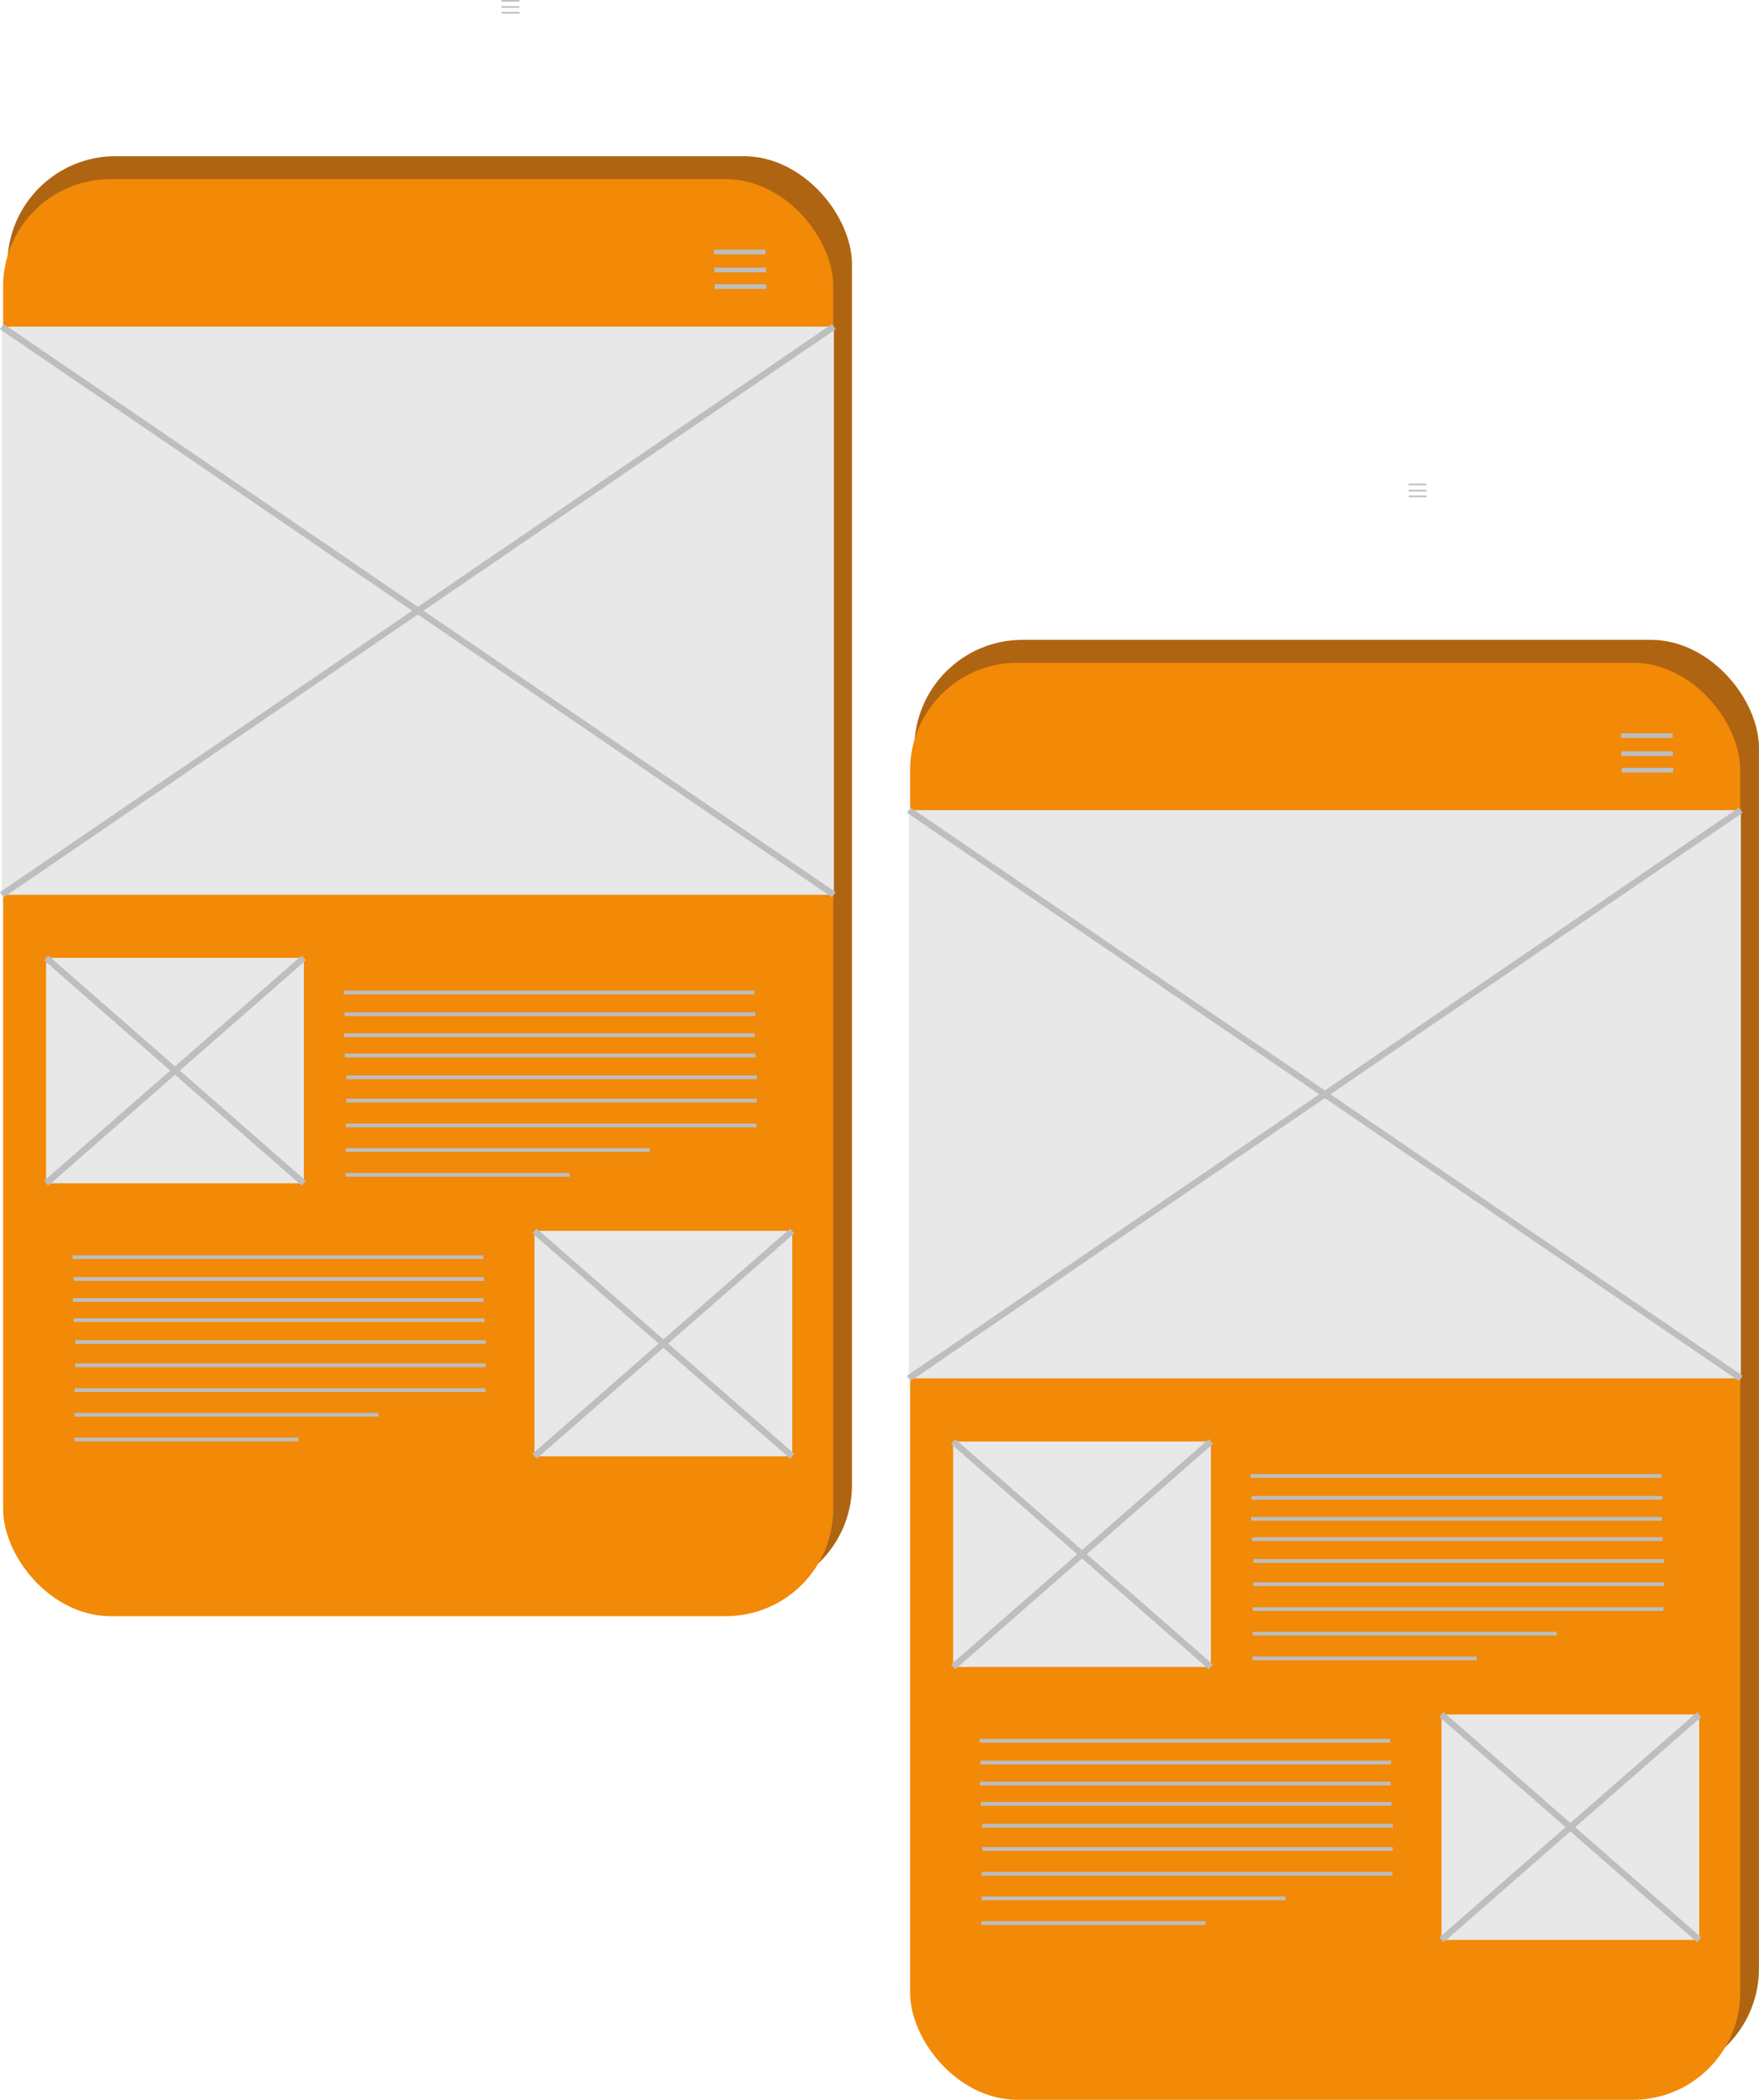 <svg id="Layer_1" data-name="Layer 1" xmlns="http://www.w3.org/2000/svg" viewBox="0 0 366.22 437.08">
  <defs>
    <style>
      .cls-1, .cls-5, .cls-6, .cls-7 {
        fill: none;
        stroke: #bcbec0;
        stroke-miterlimit: 10;
      }

      .cls-1 {
        stroke-width: 0.34px;
      }

      .cls-2 {
        fill: #af6412;
      }

      .cls-3 {
        fill: #f28907;
      }

      .cls-4 {
        fill: #e8e8e8;
      }

      .cls-5 {
        stroke-width: 1.32px;
      }

      .cls-6 {
        stroke-width: 0.99px;
      }

      .cls-7 {
        stroke-width: 0.79px;
      }
    </style>
  </defs>
  <title>icon_ui2</title>
  <g>
    <line class="cls-1" x1="104.4" y1="0.17" x2="108.12" y2="0.17"/>
    <line class="cls-1" x1="104.43" y1="1.46" x2="108.15" y2="1.46"/>
    <line class="cls-1" x1="104.45" y1="2.66" x2="108.17" y2="2.66"/>
    <rect class="cls-2" x="1.54" y="32.51" width="175.84" height="299.13" rx="22.54"/>
    <rect class="cls-3" x="0.65" y="37.28" width="172.83" height="299.13" rx="22.35"/>
    <rect class="cls-4" x="0.37" y="67.98" width="173.24" height="118.27"/>
    <line class="cls-5" x1="0.37" y1="186.25" x2="173.61" y2="67.98"/>
    <line class="cls-5" x1="0.37" y1="67.98" x2="173.61" y2="186.25"/>
    <line class="cls-6" x1="148.64" y1="52.46" x2="159.39" y2="52.46"/>
    <line class="cls-6" x1="148.73" y1="56.2" x2="159.48" y2="56.2"/>
    <line class="cls-6" x1="148.8" y1="59.65" x2="159.54" y2="59.65"/>
    <rect class="cls-4" x="9.6" y="199.38" width="53.67" height="46.93"/>
    <line class="cls-5" x1="63.27" y1="246.31" x2="9.6" y2="199.38"/>
    <line class="cls-5" x1="9.6" y1="246.31" x2="63.27" y2="199.38"/>
    <line class="cls-7" x1="71.56" y1="206.59" x2="157.06" y2="206.59"/>
    <line class="cls-7" x1="71.74" y1="211.11" x2="157.24" y2="211.11"/>
    <line class="cls-7" x1="71.63" y1="215.48" x2="157.14" y2="215.48"/>
    <line class="cls-7" x1="71.81" y1="219.7" x2="157.32" y2="219.7"/>
    <line class="cls-7" x1="72.1" y1="224.25" x2="157.6" y2="224.25"/>
    <line class="cls-7" x1="72.1" y1="229.09" x2="157.6" y2="229.09"/>
    <line class="cls-7" x1="71.99" y1="234.26" x2="157.5" y2="234.26"/>
    <line class="cls-7" x1="71.99" y1="239.38" x2="135.27" y2="239.38"/>
    <line class="cls-7" x1="71.92" y1="244.54" x2="118.61" y2="244.54"/>
    <rect class="cls-4" x="111.28" y="256.21" width="53.67" height="46.93"/>
    <line class="cls-5" x1="164.95" y1="303.13" x2="111.28" y2="256.21"/>
    <line class="cls-5" x1="111.28" y1="303.13" x2="164.95" y2="256.21"/>
    <line class="cls-7" x1="15.11" y1="261.68" x2="100.61" y2="261.68"/>
    <line class="cls-7" x1="15.29" y1="266.22" x2="100.79" y2="266.22"/>
    <line class="cls-7" x1="15.18" y1="270.58" x2="100.69" y2="270.58"/>
    <line class="cls-7" x1="15.36" y1="274.8" x2="100.87" y2="274.8"/>
    <line class="cls-7" x1="15.65" y1="279.35" x2="101.15" y2="279.35"/>
    <line class="cls-7" x1="15.65" y1="284.19" x2="101.15" y2="284.19"/>
    <line class="cls-7" x1="15.54" y1="289.36" x2="101.05" y2="289.36"/>
    <line class="cls-7" x1="15.54" y1="294.49" x2="78.82" y2="294.49"/>
    <line class="cls-7" x1="15.47" y1="299.63" x2="62.15" y2="299.63"/>
  </g>
  <g>
    <line class="cls-1" x1="293.23" y1="100.84" x2="296.96" y2="100.84"/>
    <line class="cls-1" x1="293.26" y1="102.13" x2="296.98" y2="102.13"/>
    <line class="cls-1" x1="293.28" y1="103.32" x2="297" y2="103.32"/>
    <rect class="cls-2" x="190.37" y="133.18" width="175.84" height="299.13" rx="22.54"/>
    <rect class="cls-3" x="189.48" y="137.95" width="172.83" height="299.13" rx="22.35"/>
    <rect class="cls-4" x="189.21" y="168.64" width="173.24" height="118.27"/>
    <line class="cls-5" x1="189.21" y1="286.92" x2="362.44" y2="168.64"/>
    <line class="cls-5" x1="189.21" y1="168.64" x2="362.44" y2="286.92"/>
    <line class="cls-6" x1="337.48" y1="153.12" x2="348.23" y2="153.12"/>
    <line class="cls-6" x1="337.56" y1="156.87" x2="348.31" y2="156.87"/>
    <line class="cls-6" x1="337.63" y1="160.31" x2="348.37" y2="160.31"/>
    <rect class="cls-4" x="198.44" y="300.05" width="53.67" height="46.93"/>
    <line class="cls-5" x1="252.1" y1="346.98" x2="198.44" y2="300.05"/>
    <line class="cls-5" x1="198.44" y1="346.98" x2="252.1" y2="300.05"/>
    <line class="cls-7" x1="260.39" y1="307.25" x2="345.9" y2="307.25"/>
    <line class="cls-7" x1="260.57" y1="311.78" x2="346.08" y2="311.78"/>
    <line class="cls-7" x1="260.47" y1="316.15" x2="345.98" y2="316.15"/>
    <line class="cls-7" x1="260.65" y1="320.37" x2="346.16" y2="320.37"/>
    <line class="cls-7" x1="260.93" y1="324.92" x2="346.44" y2="324.92"/>
    <line class="cls-7" x1="260.93" y1="329.75" x2="346.44" y2="329.75"/>
    <line class="cls-7" x1="260.83" y1="334.93" x2="346.34" y2="334.93"/>
    <line class="cls-7" x1="260.83" y1="340.05" x2="324.11" y2="340.05"/>
    <line class="cls-7" x1="260.75" y1="345.2" x2="307.44" y2="345.2"/>
    <rect class="cls-4" x="300.11" y="356.87" width="53.67" height="46.93"/>
    <line class="cls-5" x1="353.78" y1="403.8" x2="300.11" y2="356.87"/>
    <line class="cls-5" x1="300.11" y1="403.8" x2="353.78" y2="356.87"/>
    <line class="cls-7" x1="203.94" y1="362.35" x2="289.44" y2="362.35"/>
    <line class="cls-7" x1="204.12" y1="366.88" x2="289.62" y2="366.88"/>
    <line class="cls-7" x1="204.01" y1="371.25" x2="289.52" y2="371.25"/>
    <line class="cls-7" x1="204.19" y1="375.47" x2="289.7" y2="375.47"/>
    <line class="cls-7" x1="204.48" y1="380.02" x2="289.98" y2="380.02"/>
    <line class="cls-7" x1="204.48" y1="384.86" x2="289.98" y2="384.86"/>
    <line class="cls-7" x1="204.37" y1="390.03" x2="289.88" y2="390.03"/>
    <line class="cls-7" x1="204.37" y1="395.15" x2="267.66" y2="395.15"/>
    <line class="cls-7" x1="204.3" y1="400.3" x2="250.99" y2="400.3"/>
  </g>
</svg>
